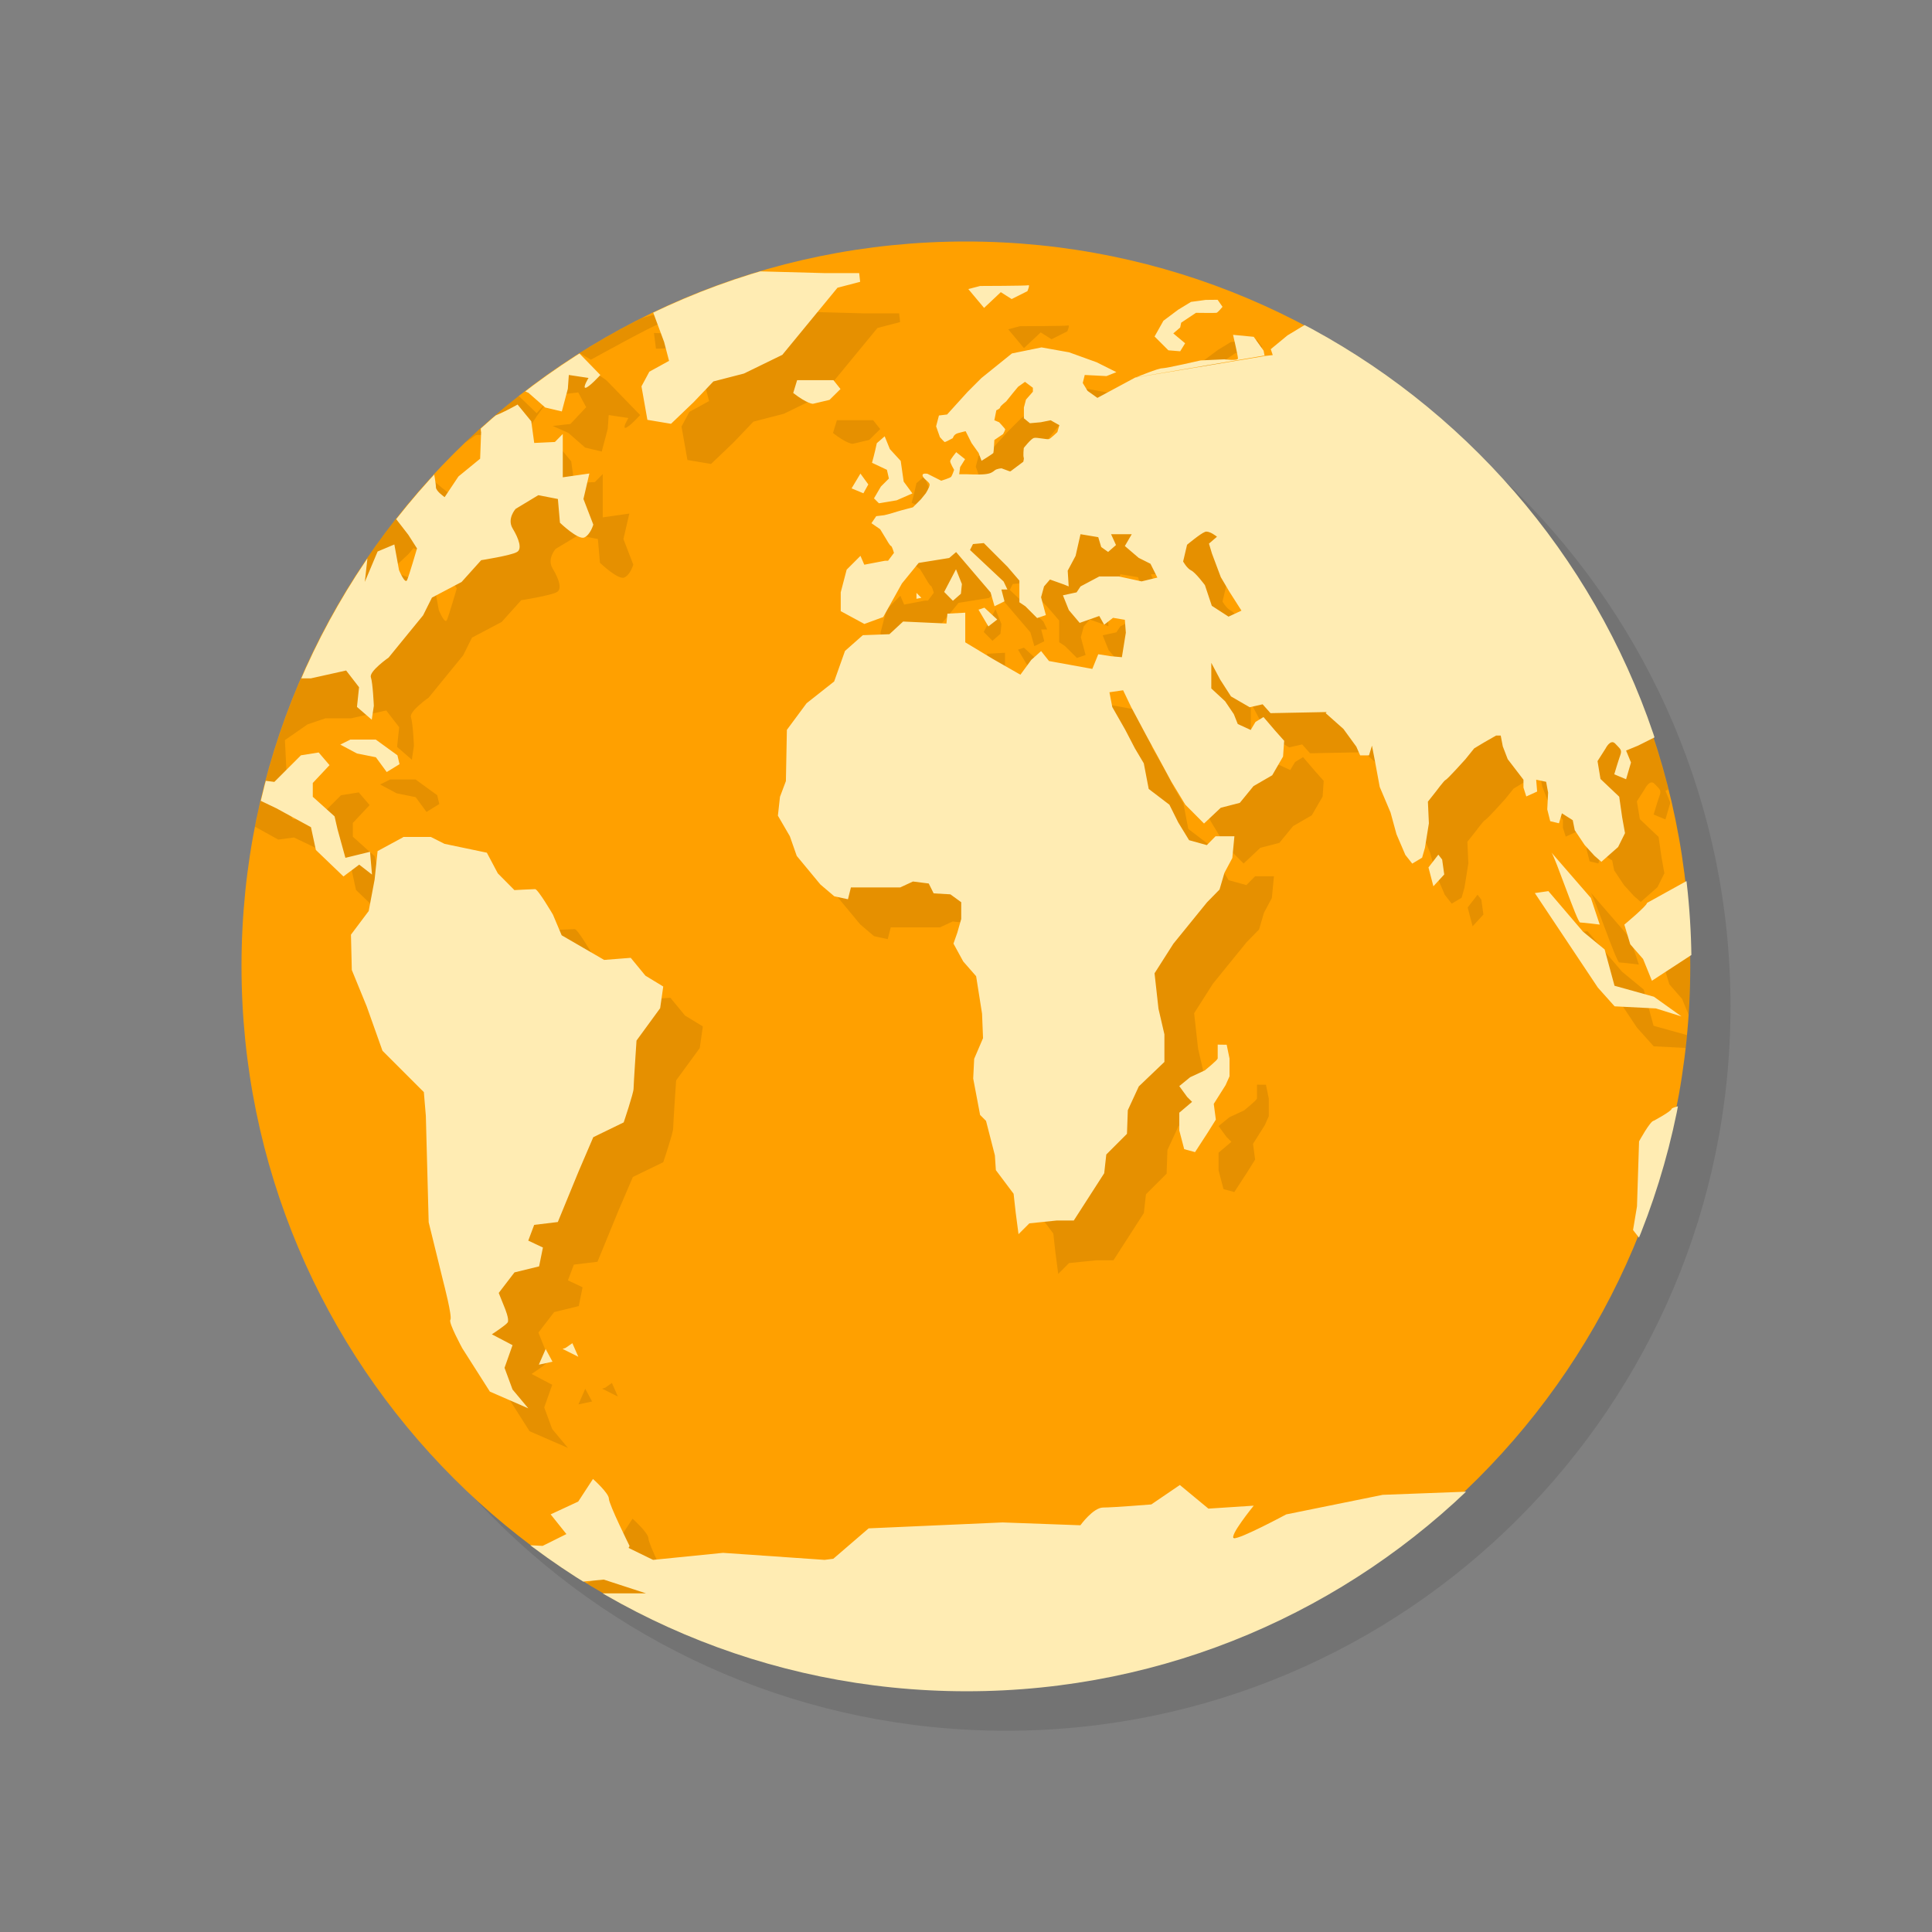 <?xml version="1.0" encoding="UTF-8" standalone="no"?>
<!-- Created with Inkscape (http://www.inkscape.org/) -->

<svg
   xmlns:dc="http://purl.org/dc/elements/1.1/"
   xmlns:cc="http://creativecommons.org/ns#"
   xmlns:rdf="http://www.w3.org/1999/02/22-rdf-syntax-ns#"
   xmlns:svg="http://www.w3.org/2000/svg"
   xmlns="http://www.w3.org/2000/svg"
   xmlns:sodipodi="http://sodipodi.sourceforge.net/DTD/sodipodi-0.dtd"
   xmlns:inkscape="http://www.inkscape.org/namespaces/inkscape"
   width="48"
   height="48"
   id="svg2"
   version="1.1"
   inkscape:version="0.48.4 r9939"
   sodipodi:docname="applications-development-web.svg">
  <rect width="100%" height="100%" fill="#808080" stroke="none"/>
  <defs
     id="defs4">
    <clipPath
       id="clipPath-314453158">
      <g
         id="g3046"
         transform="translate(0,-1004.362)">
        <path
           id="path3048"
           fill="#1890d0"
           transform="matrix(15.333,0,0,11.5,415,878.862)"
           d="m -24 13 c 0 1.105 -0.672 2 -1.5 2 -0.828 0 -1.5 -0.895 -1.5 -2 0 -1.105 0.672 -2 1.5 -2 0.828 0 1.5 0.895 1.5 2 z" />
      </g>
    </clipPath>
    <clipPath
       clipPathUnits="userSpaceOnUse"
       id="clipPath3930">
      <path
         transform="matrix(0.857,0,0,1,3.429,1004.362)"
         d="M 45,24 A 21,18 0 1 1 3,24 21,18 0 1 1 45,24 z"
         sodipodi:ry="18"
         sodipodi:rx="21"
         sodipodi:cy="24"
         sodipodi:cx="24"
         id="path3932"
         style="fill:#2979ff;fill-opacity:1;stroke:none"
         sodipodi:type="arc" />
    </clipPath>
  </defs>
  <sodipodi:namedview
     id="base"
     pagecolor="#ffffff"
     bordercolor="#666666"
     borderopacity="1.0"
     inkscape:pageopacity="0.0"
     inkscape:pageshadow="2"
     inkscape:zoom="11.583333"
     inkscape:cx="-12.60606"
     inkscape:cy="21.825645"
     inkscape:document-units="px"
     inkscape:current-layer="layer1"
     showgrid="true"
     inkscape:snap-bbox="true"
     inkscape:window-width="1301"
     inkscape:window-height="744"
     inkscape:window-x="65"
     inkscape:window-y="24"
     inkscape:window-maximized="1"
     inkscape:object-nodes="false"
     inkscape:snap-nodes="true"
     showguides="true"
     inkscape:guide-bbox="true">
    <inkscape:grid
       type="xygrid"
       id="grid3005"
       empspacing="6"
       visible="true"
       enabled="true"
       snapvisiblegridlinesonly="true" />
    <sodipodi:guide
       orientation="0,1"
       position="18,42"
       id="guide2989" />
    <sodipodi:guide
       orientation="0,1"
       position="17,6"
       id="guide2991" />
    <sodipodi:guide
       orientation="1,0"
       position="3,38"
       id="guide2993" />
    <sodipodi:guide
       orientation="1,0"
       position="45,33"
       id="guide2995" />
  </sodipodi:namedview>
  <g
     inkscape:label="Layer 1"
     inkscape:groupmode="layer"
     id="layer1"
     transform="translate(0,-1004.362)">
    <path
       transform="matrix(0.857,0,0,1,4.429,1005.362)"
       d="M 45,24 C 45,33.941 35.598,42 24,42 12.402,42 3,33.941 3,24 3,14.059 12.402,6 24,6 35.598,6 45,14.059 45,24 z"
       sodipodi:ry="18"
       sodipodi:rx="21"
       sodipodi:cy="24"
       sodipodi:cx="24"
       id="path3934"
       style="fill:#000000;fill-opacity:1;stroke:none;opacity:0.1"
       sodipodi:type="arc" />
    <path
       sodipodi:type="arc"
       style="fill:#ffa000;fill-opacity:1;stroke:none"
       id="path3029"
       sodipodi:cx="24"
       sodipodi:cy="24"
       sodipodi:rx="21"
       sodipodi:ry="18"
       d="M 45,24 C 45,33.941 35.598,42 24,42 12.402,42 3,33.941 3,24 3,14.059 12.402,6 24,6 35.598,6 45,14.059 45,24 z"
       transform="matrix(0.857,0,0,1,3.429,1004.362)" />
    <g
       id="g3062"
       transform="translate(-47.998,1004.362)" />
    <path
       style="opacity:0.1;fill:#000000;fill-opacity:1;fill-rule:nonzero;stroke:none"
       inkscape:connector-curvature="0"
       d="m 18.739,1012.071 -0.657,0.196 -0.758,0.052 -0.468,0.34 -0.608,-0.024 0.049,0.391 0.88,-0.024 0.318,0.856 0.122,0.468 -0.489,0.269 -0.196,0.364 0.147,0.832 0.587,0.098 0.563,-0.538 0.489,-0.513 0.758,-0.196 0.954,-0.465 0.563,-0.685 0.807,-0.981 0.563,-0.147 -0.024,-0.217 -0.88,0 -2.715,-0.074 m -1.737,0.049 -0.636,0.027 -1.1,0.293 -0.636,0.196 -0.734,-0.293 -0.098,0.441 0.877,0.513 c 0,0 1.602,-0.884 1.69,-0.884 m 17.116,-0.119 -0.147,0.247 0.905,0.116 0.049,-0.211 m -7.753,0 c -0.043,0.016 -1.198,0.018 -1.198,0.018 l -0.293,0.077 0.391,0.468 0.416,-0.391 0.269,0.171 0.391,-0.196 c 0,0 0.07,-0.165 0.024,-0.147 m 4.402,0.364 -0.364,0.049 -0.321,0.196 -0.364,0.272 -0.22,0.391 0.343,0.343 0.293,0.024 0.122,-0.199 -0.293,-0.245 0.171,-0.147 0.024,-0.119 0.367,-0.245 c 0,0 0.477,0.01 0.51,0 0.037,-0.01 0.149,-0.149 0.149,-0.149 l -0.122,-0.174 m -20.543,0.147 -0.074,0.247 0.367,0.122 0.416,-0.196 m 24.163,-0.098 -1.666,0.074 -0.441,0.293 -0.486,0.293 -0.416,0.343 0.049,0.147 -0.22,0.024 0,0 -3.198,0.532 -2.8,2.106 -0.293,0.22 -0.024,0 -0.199,-0.073 c 0,0 -0.119,0.01 -0.171,0.052 -0.049,0.04 -0.095,0.08 -0.245,0.095 -0.149,0.016 -0.441,0 -0.465,0 l -0.171,0 0.024,-0.178 0.122,-0.196 -0.22,-0.174 c 0,0 -0.147,0.18 -0.149,0.22 -0.006,0.043 0.098,0.22 0.098,0.22 0,0 -0.049,0.141 -0.074,0.171 -0.024,0.03 -0.247,0.098 -0.247,0.098 l -0.34,-0.171 c 0,0 -0.141,-0.03 -0.122,0.049 0.018,0.08 0.175,0.153 0.175,0.22 0,0.064 -0.098,0.217 -0.098,0.217 l -0.119,0.147 -0.199,0.199 -0.269,0.071 c 0,0 -0.193,0.055 -0.247,0.073 -0.049,0.018 -0.196,0.052 -0.196,0.052 l -0.199,0.024 -0.119,0.174 0.217,0.149 0.147,0.242 c 0,0 0.098,0.174 0.122,0.174 0.024,0 0.074,0.171 0.074,0.171 l -0.147,0.196 -0.077,0 -0.513,0.098 -0.095,-0.22 -0.343,0.343 -0.147,0.563 0,0.468 0.587,0.318 0.468,-0.171 0.465,-0.834 0.416,-0.51 0.758,-0.122 0.171,-0.147 0.856,1.002 0.098,0.343 0.247,-0.122 -0.077,-0.293 0.149,0 -0.095,-0.199 -0.834,-0.783 0.074,-0.147 0.269,-0.024 0.587,0.587 0.297,0.345 0,0.538 0.147,0.098 0.293,0.293 0.217,-0.073 -0.119,-0.443 0.074,-0.269 0.147,-0.171 0.343,0.122 0.122,0.049 -0.024,-0.391 0.196,-0.367 0.122,-0.538 0.441,0.074 0.074,0.245 0.171,0.122 0.196,-0.171 -0.122,-0.269 0.513,0 -0.171,0.293 0.343,0.293 0.293,0.147 0.171,0.343 -0.391,0.095 -0.563,-0.122 -0.489,0 -0.465,0.247 -0.098,0.147 -0.34,0.074 0.147,0.367 0.269,0.318 0.486,-0.171 0.122,0.217 0.22,-0.171 0.293,0.049 0.024,0.321 -0.098,0.608 -0.269,-0.024 -0.318,-0.049 -0.147,0.364 -1.076,-0.196 -0.196,-0.247 -0.245,0.22 -0.269,0.367 -0.685,-0.391 -0.685,-0.412 0,-0.736 -0.443,0.024 -0.024,0.245 -1.076,-0.049 -0.34,0.315 -0.661,0.024 -0.443,0.391 -0.269,0.758 -0.685,0.541 -0.489,0.66 -0.024,1.272 -0.147,0.391 -0.052,0.468 0.297,0.51 0.171,0.489 0.587,0.709 0.345,0.293 0.34,0.074 0.074,-0.293 1.223,0 0.318,-0.147 0.391,0.049 0.122,0.245 0.416,0.024 0.269,0.196 0,0.416 -0.098,0.343 -0.095,0.269 0.242,0.443 0.321,0.367 0.147,0.93 0.024,0.608 -0.22,0.513 -0.024,0.489 0.171,0.905 0.147,0.147 0.22,0.856 0.024,0.367 0.441,0.587 0.052,0.465 0.07,0.538 0.269,-0.269 0.685,-0.07 0.419,0 0.755,-1.174 0.052,-0.465 0.513,-0.513 0.021,-0.587 0.272,-0.59 0.636,-0.608 0,-0.685 -0.147,-0.636 -0.098,-0.88 0.468,-0.734 0.834,-1.028 0.311,-0.318 0.122,-0.415 0.196,-0.367 0.052,-0.541 -0.468,0 -0.217,0.22 -0.441,-0.122 -0.269,-0.441 -0.22,-0.441 -0.513,-0.391 -0.122,-0.636 -0.22,-0.37 -0.242,-0.465 -0.321,-0.563 -0.07,-0.367 0.34,-0.049 0.199,0.416 0.391,0.734 0.293,0.538 0.318,0.587 0.343,0.566 0.465,0.468 0.416,-0.391 0.473,-0.122 0.34,-0.416 0.465,-0.269 0.269,-0.465 0.027,-0.391 -0.22,-0.247 -0.293,-0.343 -0.199,0.122 -0.119,0.199 -0.321,-0.147 -0.098,-0.245 -0.217,-0.321 -0.343,-0.318 0,-0.636 0.22,0.416 0.269,0.419 0.465,0.269 0.321,-0.073 0.196,0.22 1.394,-0.027 -0.024,0.027 0.441,0.391 0.321,0.441 0.095,0.217 0.22,0 0.074,-0.242 0.07,0.364 0.122,0.661 0.269,0.636 0.147,0.538 0.22,0.513 0.171,0.217 0.245,-0.147 0.07,-0.245 0.098,-0.608 -0.024,-0.538 0.196,-0.247 c 0,0 0.208,-0.281 0.245,-0.293 0.04,-0.01 0.489,-0.51 0.489,-0.51 l 0.22,-0.272 0.245,-0.147 0.3,-0.171 0.113,0 0.052,0.269 0.122,0.318 0.391,0.51 0,0.196 0.07,0.22 0.269,-0.122 -0.024,-0.293 0.247,0.052 0.049,0.269 -0.021,0.416 0.074,0.293 0.217,0.052 0.074,-0.247 0.269,0.171 0.049,0.247 0.245,0.367 0.245,0.269 0.171,0.149 0.416,-0.367 0.171,-0.345 -0.07,-0.391 -0.074,-0.513 -0.465,-0.441 -0.074,-0.443 0.199,-0.311 c 0,0 0.122,-0.25 0.242,-0.122 0.119,0.132 0.178,0.147 0.122,0.293 -0.052,0.144 -0.147,0.468 -0.147,0.468 l 0.293,0.122 0.122,-0.416 -0.122,-0.297 0.297,-0.122 0.538,-0.269 0.34,-0.415 0.269,-0.633 -0.024,-0.468 -0.269,-0.608 -0.538,-0.639 -0.343,-0.315 -0.171,-0.489 0.318,-0.077 c 0,0 0.183,-0.311 0.343,-0.147 0.159,0.171 0.391,0.415 0.391,0.415 0,0 0.278,0.441 0.318,0.489 0.04,0.049 0.327,0.315 0.367,0.367 0.04,0.049 0.22,0.245 0.22,0.245 l 0.293,-0.412 0.07,-0.077 0,-0.147 -0.416,-0.247 -0.364,-0.34 0.269,-0.59 0.441,-0.217 0.07,-0.199 0,-1.15 -0.217,-0.441 -0.245,-0.343 c 0,0 -0.254,-0.037 -0.318,-0.024 -0.067,0.013 -0.611,-0.391 -0.611,-0.391 l 0.052,-0.391 0.199,-0.343 0.93,-0.119 0.217,0.024 0,-0.245 -1.345,-1.761 -1.293,-0.147 -1.006,-0.247 c 0,0 -0.303,0.233 -0.465,0.247 -0.159,0.013 -0.709,0.098 -0.709,0.098 l -0.563,-0.345 -1.174,-0.098 -0.052,-0.024 -1.006,-0.049 -0.605,-0.343 m -9.183,3.831 2.8,-2.115 -0.954,0.513 -0.245,-0.174 -0.119,-0.196 0.049,-0.199 0.541,0.027 0.245,-0.098 -0.489,-0.245 -0.685,-0.247 -0.685,-0.122 -0.734,0.149 -0.758,0.611 -0.343,0.343 -0.51,0.563 -0.202,0.024 -0.07,0.269 0.095,0.269 c 0,0 0.107,0.122 0.122,0.122 0.016,0 0.199,-0.098 0.199,-0.098 0,0 0.018,-0.091 0.122,-0.122 0.101,-0.03 0.196,-0.049 0.196,-0.049 l 0.147,0.293 0.175,0.245 0.074,0.196 c 0,0 0.284,-0.174 0.293,-0.196 0.009,-0.024 0.024,-0.321 0.024,-0.321 l 0.217,-0.147 c 0,0 0.058,-0.104 0.052,-0.122 -0.006,-0.016 -0.149,-0.171 -0.149,-0.171 l -0.119,-0.049 0.049,-0.247 c 0,0 0.095,-0.04 0.095,-0.074 0,-0.031 0.149,-0.147 0.149,-0.147 l 0.175,-0.217 0.122,-0.147 0.171,-0.122 0.196,0.147 0,0.098 -0.171,0.196 -0.052,0.196 0,0.269 0.149,0.122 0.269,-0.024 0.245,-0.049 0.217,0.122 -0.049,0.171 c 0,0 -0.153,0.147 -0.202,0.171 -0.043,0.024 -0.318,-0.049 -0.385,-0.024 -0.074,0.024 -0.247,0.247 -0.247,0.247 0,0 -0.021,0.196 0,0.245 0.006,0.018 -0.003,0.055 -0.013,0.101 m 2.791,-2.097 3.201,-0.544 -0.024,-0.122 -0.245,-0.343 -0.513,-0.049 c 0,0 0.122,0.52 0.122,0.587 0,0.064 -0.34,0.021 -0.34,0.021 l -0.587,0.027 c 0,0 -0.85,0.196 -0.957,0.196 -0.101,0 -0.596,0.205 -0.633,0.22 l -0.021,0 m -19.604,-1.427 -0.391,0.443 0.342,0.171 0.443,-0.199 0.024,0.489 0.367,0.247 0.391,-0.37 0.538,0.098 0.22,-0.51 -0.88,-0.077 m 1.394,-0.217 0.343,0.856 -0.416,0.049 -0.318,0.391 -0.712,-0.217 -0.633,0.245 -0.611,-0.147 -0.709,-0.443 -0.978,0.024 -0.859,0.367 -0.563,-0.269 -0.34,-0.024 0,10.639 0.661,0.367 0.391,-0.052 0.563,0.269 0.856,0.468 0.122,0.566 0.685,0.657 0.391,-0.293 0.318,0.247 -0.049,-0.566 -0.611,0.149 -0.196,-0.709 -0.074,-0.321 -0.541,-0.486 0,-0.343 0.416,-0.443 -0.269,-0.315 -0.441,0.07 -0.661,0.66 -0.538,-0.07 c 0,0 -0.245,-0.416 -0.293,-0.513 -0.049,-0.098 0.147,-0.441 0.147,-0.441 l -0.049,-1.006 0.563,-0.391 0.441,-0.149 0.636,0 0.877,-0.196 0.321,0.416 -0.052,0.489 0.367,0.318 0.052,-0.345 c 0,0 -0.024,-0.563 -0.074,-0.709 -0.049,-0.147 0.441,-0.489 0.441,-0.489 l 0.391,-0.48 0.465,-0.569 0.22,-0.441 0.736,-0.388 0.486,-0.541 c 0,0 0.734,-0.116 0.88,-0.199 0.149,-0.071 0.052,-0.34 -0.098,-0.587 -0.149,-0.245 0.074,-0.489 0.074,-0.489 l 0.563,-0.34 0.486,0.095 0.052,0.59 c 0,0 0.459,0.441 0.608,0.364 0.149,-0.07 0.22,-0.318 0.22,-0.318 l -0.245,-0.636 0.147,-0.633 -0.661,0.095 0,-1.076 -0.196,0.199 -0.513,0.024 -0.074,-0.538 -0.34,-0.415 c 0,0 -0.337,0.196 -0.661,0.318 -0.324,0.122 -0.245,0.367 -0.245,0.367 l -0.024,0.661 -0.538,0.441 -0.343,0.513 c 0,0 -0.217,-0.147 -0.217,-0.245 0,-0.098 -0.052,-0.367 -0.052,-0.367 l -0.563,-0.441 c 0,0 -0.441,-0.318 -0.465,-0.416 -0.024,-0.098 0.269,-0.538 0.269,-0.538 0,0 0.633,-0.391 0.783,-0.513 0.149,-0.122 0.951,0.269 1.049,0.199 0.101,-0.073 0.489,-0.685 0.489,-0.685 l 0.343,-0.468 -0.343,0.391 -0.587,-0.563 0.098,-0.563 -0.807,-0.122 m 1.963,0.027 -0.199,0.489 0.122,0.269 0.443,-0.052 0.196,0.367 -0.391,0.416 -0.441,0.049 0.391,0.174 0.416,0.364 0.412,0.098 0.149,-0.563 0.024,-0.343 0.489,0.073 c 0,0 -0.149,0.245 -0.077,0.245 0.08,0 0.37,-0.318 0.37,-0.318 l -0.834,-0.859 c 0,0 -0.343,-0.269 -0.441,-0.196 -0.104,0.07 -0.37,0.049 -0.37,0.049 l -0.269,-0.269 m 6.802,1.4 -0.098,0.321 c 0.351,0.272 0.489,0.269 0.489,0.269 l 0.412,-0.098 0.272,-0.269 -0.175,-0.22 -0.902,0 m 2.173,1.394 -0.196,0.171 c -0.049,0.239 -0.119,0.486 -0.119,0.486 l 0.37,0.174 0.049,0.217 -0.199,0.199 -0.171,0.293 0.122,0.122 0.441,-0.074 0.391,-0.171 -0.217,-0.293 -0.074,-0.513 -0.269,-0.293 m -0.731,0.608 -0.22,0.367 0.293,0.122 0.122,-0.22 m -12.28,0.59 0.513,0.217 0.343,0.443 0.217,0.34 c 0,0 -0.193,0.66 -0.245,0.783 -0.052,0.122 -0.202,-0.245 -0.202,-0.245 l -0.116,-0.636 -0.416,0.175 -0.318,0.755 0.07,-0.633 0.098,-0.443 -0.513,-0.196 0.443,-0.415 0.122,-0.147 m 20.648,0.59 c 0.104,-0.034 0.293,0.122 0.293,0.122 l -0.199,0.171 0.074,0.245 0.22,0.587 0.217,0.367 0.297,0.465 -0.321,0.149 -0.416,-0.269 -0.171,-0.513 c 0,0 -0.236,-0.318 -0.345,-0.367 -0.104,-0.052 -0.196,-0.22 -0.196,-0.22 l 0.098,-0.416 c 0,0 0.337,-0.281 0.443,-0.318 m -6.181,0.927 -0.293,0.563 0.217,0.22 0.199,-0.175 0.024,-0.242 m -1.128,0.22 0,0.147 0.122,-0.024 m 1.565,0.245 -0.147,0.049 0.245,0.415 0.22,-0.171 m -16.068,2.984 -0.245,0.122 0.412,0.22 0.471,0.095 0.269,0.367 0.318,-0.196 -0.052,-0.22 -0.538,-0.391 -0.636,0 m 1.318,2.425 -0.636,0.345 -0.074,0.706 -0.147,0.783 -0.441,0.587 0.021,0.877 0.37,0.905 0.391,1.1 1.028,1.028 0.049,0.587 0.07,2.644 0.367,1.492 c 0,0 0.226,0.862 0.171,0.932 -0.052,0.067 0.297,0.706 0.297,0.706 l 0.685,1.076 0.954,0.415 -0.391,-0.468 -0.199,-0.538 0.199,-0.563 -0.513,-0.269 c 0,0 0.343,-0.223 0.391,-0.293 0.052,-0.07 -0.074,-0.367 -0.074,-0.367 l -0.147,-0.367 0.391,-0.51 0.611,-0.149 0.095,-0.468 -0.364,-0.171 0.147,-0.391 0.587,-0.071 0.513,-1.251 0.367,-0.856 0.755,-0.367 c 0,0 0.245,-0.728 0.245,-0.834 0,-0.101 0.074,-1.198 0.074,-1.198 l 0.587,-0.804 0.077,-0.538 -0.443,-0.269 -0.364,-0.443 -0.661,0.052 -1.055,-0.611 -0.217,-0.513 c 0,0 -0.37,-0.633 -0.443,-0.633 -0.07,0 -0.513,0.024 -0.513,0.024 l -0.412,-0.416 -0.272,-0.513 -1.052,-0.22 -0.34,-0.171 -0.685,0 m 28.514,0.388 c 0.088,0.101 0.639,1.737 0.712,1.737 0.067,0 0.486,0.052 0.486,0.052 l -0.22,-0.66 m -3.788,-1.076 -0.245,0.318 0.122,0.468 0.269,-0.293 -0.052,-0.37 m 6.237,0.441 -1.15,0.636 c 0,0.071 -0.563,0.538 -0.563,0.538 l 0.147,0.489 0.318,0.364 0.22,0.541 1.467,-0.957 -0.443,-1.615 m -3.589,0.345 -0.343,0.049 1.565,2.348 0.416,0.465 1.024,0.052 0.636,0.199 -0.685,-0.489 -0.978,-0.272 -0.245,-0.901 -0.538,-0.443 -0.856,-1.002 m -8.214,3.809 0,0.345 c -0.016,0.049 -0.318,0.293 -0.318,0.293 l -0.367,0.171 -0.269,0.22 0.196,0.269 0.122,0.122 -0.318,0.269 0,0.441 0.122,0.465 0.269,0.073 0.318,-0.489 0.199,-0.318 -0.052,-0.391 0.293,-0.465 0.098,-0.22 0,-0.441 -0.07,-0.343 m 12.347,0.563 c -0.003,0 -0.024,0.024 -0.024,0.024 l -0.391,0.807 c 0,0 -0.862,0.128 -0.884,0.199 -0.016,0.067 -0.441,0.293 -0.441,0.293 -0.088,0 -0.367,0.513 -0.367,0.513 l -0.052,1.615 -0.098,0.587 0.247,0.318 1.195,-0.416 0.391,-0.441 0.416,0 0,-3.498 m -28.586,6.845 -0.171,0.119 -0.074,0.024 0.391,0.196 -0.149,-0.34 m -0.661,0.144 -0.171,0.391 0.34,-0.073 -0.171,-0.318 m 1.177,3.228 -0.367,0.563 -0.685,0.318 0.391,0.489 -0.59,0.293 -1.932,-0.098 -0.587,-0.587 -0.513,-0.098 0.513,1.076 -0.905,-0.171 -3.106,0.098 -0.661,0.856 -0.954,-0.098 -0.095,0.199 0,3.201 35.437,0 2.128,-1.391 0,-1.492 -0.098,-0.932 -0.755,-0.171 -0.954,0.122 -0.688,0.608 -1.153,0.468 0.489,-0.59 1.052,-0.608 1.687,-0.391 0.196,-0.685 -0.783,0 c 0,0 -1.049,-0.523 -1.049,-0.66 0,-0.138 -1.174,-0.098 -1.174,-0.098 l -1.345,0.147 -1.296,-0.07 -2.593,0.098 -2.397,0.486 c 0,0 -1.156,0.621 -1.296,0.59 -0.141,-0.034 0.489,-0.807 0.489,-0.807 l -1.125,0.074 -0.709,-0.587 -0.709,0.483 c 0,0 -0.951,0.077 -1.195,0.077 -0.247,0 -0.566,0.441 -0.566,0.441 l -1.932,-0.07 -3.326,0.147 -0.877,0.755 -0.217,0.027 -2.522,-0.174 -1.737,0.174 -0.608,-0.297 0.024,-0.049 c 0,0 -0.513,-1.033 -0.513,-1.174 0,-0.138 -0.391,-0.486 -0.391,-0.486 m 0.263,2.495 1.052,0.343 -1.293,0 -0.513,-0.269 m 0.758,-0.074"
       id="path3915"
       clip-path="url(#clipPath3930)" />
    <g
       id="g3076"
       transform="matrix(0.783,0,0,0.783,5.217,1009.58)"
       style="fill:#ffecb3">
      <g
         clip-path="url(#clipPath-314453158)"
         id="g3078"
         style="fill:#ffecb3">
        <!-- color: #20a0db -->
        <g
           id="g3080"
           style="fill:#ffecb3">
          <path
             style="fill:#ffecb3;fill-opacity:1;fill-rule:nonzero;stroke:none"
             inkscape:connector-curvature="0"
             d="m 16,1.906 -0.84,0.25 -0.969,0.066 -0.598,0.434 -0.777,-0.031 0.063,0.5 1.125,-0.031 0.406,1.094 0.156,0.598 -0.625,0.344 -0.25,0.465 0.188,1.063 0.75,0.125 0.719,-0.688 0.625,-0.656 0.969,-0.25 1.219,-0.594 0.719,-0.875 1.031,-1.254 0.719,-0.188 -0.031,-0.277 -1.125,0 -3.469,-0.094 M 13.786,1.97 12.973,2.005 11.567,2.38 10.754,2.63 9.816,2.255 9.691,2.818 10.812,3.474 c 0,0 2.047,-1.129 2.16,-1.129 m 21.871,-0.152 -0.188,0.316 1.156,0.148 0.063,-0.27 m -9.906,0 C 25.913,2.407 24.437,2.41 24.437,2.41 l -0.375,0.098 0.5,0.598 0.531,-0.5 0.344,0.219 0.5,-0.25 c 0,0 0.09,-0.211 0.031,-0.188 m 5.625,0.465 -0.465,0.063 -0.41,0.25 -0.465,0.348 -0.281,0.5 0.438,0.438 0.375,0.031 0.156,-0.254 -0.375,-0.313 0.219,-0.188 0.031,-0.152 0.469,-0.313 c 0,0 0.609,0.008 0.652,0 0.047,-0.012 0.191,-0.191 0.191,-0.191 L 31.972,2.848 M 5.722,3.036 5.628,3.352 6.097,3.508 6.628,3.258 m 30.875,-0.125 -2.129,0.094 -0.563,0.375 -0.621,0.375 -0.531,0.438 0.063,0.188 -0.281,0.031 0,0.004 -4.086,0.68 -3.578,2.691 -0.375,0.281 -0.031,0 -0.254,-0.094 c 0,0 -0.152,0.008 -0.219,0.066 -0.063,0.051 -0.121,0.102 -0.313,0.121 -0.191,0.02 -0.563,0 -0.594,0 l -0.219,0 0.031,-0.227 0.156,-0.25 -0.281,-0.223 c 0,0 -0.188,0.23 -0.191,0.281 -0.008,0.055 0.125,0.281 0.125,0.281 0,0 -0.063,0.18 -0.094,0.219 -0.031,0.039 -0.316,0.125 -0.316,0.125 L 22.768,8.37 c 0,0 -0.18,-0.039 -0.156,0.063 0.023,0.102 0.223,0.195 0.223,0.281 0,0.082 -0.125,0.277 -0.125,0.277 l -0.152,0.188 -0.254,0.254 -0.344,0.09 c 0,0 -0.246,0.07 -0.316,0.094 -0.063,0.023 -0.25,0.066 -0.25,0.066 l -0.254,0.031 -0.152,0.223 0.277,0.191 0.188,0.309 c 0,0 0.125,0.223 0.156,0.223 0.031,0 0.094,0.219 0.094,0.219 l -0.188,0.25 -0.098,0 -0.656,0.125 -0.121,-0.281 -0.438,0.438 -0.188,0.719 0,0.598 0.75,0.406 0.598,-0.219 0.594,-1.066 0.531,-0.652 0.969,-0.156 0.219,-0.188 1.094,1.281 0.125,0.438 0.316,-0.156 -0.098,-0.375 0.191,0 -0.121,-0.254 -1.066,-1 0.094,-0.188 0.344,-0.031 0.75,0.75 0.379,0.441 0,0.688 0.188,0.125 0.375,0.375 0.277,-0.094 -0.152,-0.566 0.094,-0.344 0.188,-0.219 0.438,0.156 0.156,0.063 -0.031,-0.5 0.25,-0.469 0.156,-0.688 0.563,0.094 0.094,0.313 0.219,0.156 0.25,-0.219 -0.156,-0.344 0.656,0 -0.219,0.375 0.438,0.375 0.375,0.188 0.219,0.438 -0.5,0.121 -0.719,-0.156 -0.625,0 -0.594,0.316 -0.125,0.188 -0.434,0.094 0.188,0.469 0.344,0.406 0.621,-0.219 0.156,0.277 0.281,-0.219 0.375,0.063 0.031,0.41 -0.125,0.777 -0.344,-0.031 -0.406,-0.063 -0.188,0.465 -1.375,-0.25 -0.25,-0.316 -0.313,0.281 -0.344,0.469 -0.875,-0.5 -0.875,-0.527 0,-0.941 -0.566,0.031 -0.031,0.313 -1.375,-0.063 -0.434,0.402 -0.844,0.031 -0.566,0.5 -0.344,0.969 -0.875,0.691 -0.625,0.844 -0.031,1.625 -0.188,0.5 -0.066,0.598 0.379,0.652 0.219,0.625 0.75,0.906 0.441,0.375 0.434,0.094 0.094,-0.375 1.563,0 0.406,-0.188 0.5,0.063 0.156,0.313 0.531,0.031 0.344,0.25 0,0.531 -0.125,0.438 -0.121,0.344 0.309,0.566 0.41,0.469 0.188,1.188 0.031,0.777 -0.281,0.656 -0.031,0.625 0.219,1.156 0.188,0.188 0.281,1.094 0.031,0.469 0.563,0.75 0.066,0.594 0.09,0.688 0.344,-0.344 0.875,-0.09 0.535,0 0.965,-1.5 0.066,-0.594 0.656,-0.656 0.027,-0.75 0.348,-0.754 0.813,-0.777 0,-0.875 -0.188,-0.813 -0.125,-1.125 0.598,-0.938 1.066,-1.313 0.398,-0.406 0.156,-0.531 0.25,-0.469 0.066,-0.691 -0.598,0 -0.277,0.281 -0.563,-0.156 -0.344,-0.563 -0.281,-0.563 -0.656,-0.5 -0.156,-0.813 -0.281,-0.473 -0.309,-0.594 -0.41,-0.719 -0.09,-0.469 0.434,-0.063 0.254,0.531 0.5,0.938 0.375,0.688 0.406,0.75 0.438,0.723 0.594,0.598 0.531,-0.5 0.605,-0.156 0.434,-0.531 0.594,-0.344 0.344,-0.594 0.035,-0.5 -0.281,-0.316 -0.375,-0.438 -0.254,0.156 -0.152,0.254 -0.41,-0.188 -0.125,-0.313 -0.277,-0.41 -0.438,-0.406 0,-0.813 0.281,0.531 0.344,0.535 0.594,0.344 0.41,-0.094 0.25,0.281 1.781,-0.035 -0.031,0.035 0.563,0.5 0.41,0.563 0.121,0.277 0.281,0 0.094,-0.309 0.09,0.465 0.156,0.844 0.344,0.813 0.188,0.688 0.281,0.656 0.219,0.277 0.313,-0.188 0.09,-0.313 0.125,-0.777 -0.031,-0.688 0.25,-0.316 c 0,0 0.266,-0.359 0.313,-0.375 0.051,-0.012 0.625,-0.652 0.625,-0.652 l 0.281,-0.348 0.313,-0.188 0.383,-0.219 0.145,0 0.066,0.344 0.156,0.406 0.5,0.652 0,0.25 0.09,0.281 0.344,-0.156 -0.031,-0.375 0.316,0.066 0.063,0.344 -0.027,0.531 0.094,0.375 0.277,0.066 0.094,-0.316 0.344,0.219 0.063,0.316 0.313,0.469 0.313,0.344 0.219,0.191 0.531,-0.469 0.219,-0.441 -0.09,-0.5 -0.094,-0.656 -0.594,-0.563 -0.094,-0.566 0.254,-0.398 c 0,0 0.156,-0.32 0.309,-0.156 0.152,0.168 0.227,0.188 0.156,0.375 -0.066,0.184 -0.188,0.598 -0.188,0.598 l 0.375,0.156 0.156,-0.531 -0.156,-0.379 0.379,-0.156 0.688,-0.344 0.434,-0.531 0.344,-0.809 -0.031,-0.598 -0.344,-0.777 -0.688,-0.816 -0.438,-0.402 -0.219,-0.625 0.406,-0.098 c 0,0 0.234,-0.398 0.438,-0.188 0.203,0.219 0.5,0.531 0.5,0.531 0,0 0.355,0.563 0.406,0.625 0.051,0.063 0.418,0.402 0.469,0.469 0.051,0.063 0.281,0.313 0.281,0.313 l 0.375,-0.527 0.09,-0.098 0,-0.188 -0.531,-0.316 -0.465,-0.434 0.344,-0.754 0.563,-0.277 0.09,-0.254 0,-1.469 -0.277,-0.563 -0.313,-0.438 c 0,0 -0.324,-0.047 -0.406,-0.031 -0.086,0.016 -0.781,-0.5 -0.781,-0.5 l 0.066,-0.5 0.254,-0.438 1.188,-0.152 0.277,0.031 0,-0.313 L 46.313,4.274 44.661,4.086 43.376,3.77 c 0,0 -0.387,0.297 -0.594,0.316 -0.203,0.016 -0.906,0.125 -0.906,0.125 L 41.157,3.77 39.657,3.645 39.591,3.614 38.306,3.551 37.533,3.113 M 25.799,8.008 29.377,5.305 28.158,5.961 27.845,5.738 27.693,5.488 27.756,5.234 28.447,5.269 28.76,5.144 28.135,4.831 27.26,4.515 26.385,4.359 25.447,4.55 24.478,5.331 24.04,5.769 23.388,6.488 23.13,6.519 23.04,6.863 23.161,7.207 c 0,0 0.137,0.156 0.156,0.156 0.02,0 0.254,-0.125 0.254,-0.125 0,0 0.023,-0.117 0.156,-0.156 0.129,-0.039 0.25,-0.063 0.25,-0.063 l 0.188,0.375 0.223,0.313 0.094,0.25 c 0,0 0.363,-0.223 0.375,-0.25 0.012,-0.031 0.031,-0.41 0.031,-0.41 l 0.277,-0.188 c 0,0 0.074,-0.133 0.066,-0.156 C 25.223,6.933 25.04,6.734 25.04,6.734 L 24.888,6.671 24.951,6.355 c 0,0 0.121,-0.051 0.121,-0.094 0,-0.039 0.191,-0.188 0.191,-0.188 l 0.223,-0.277 0.156,-0.188 0.219,-0.156 0.25,0.188 0,0.125 -0.219,0.25 -0.066,0.25 0,0.344 0.191,0.156 0.344,-0.031 0.313,-0.063 0.277,0.156 -0.063,0.219 c 0,0 -0.195,0.188 -0.258,0.219 -0.055,0.031 -0.406,-0.063 -0.492,-0.031 -0.094,0.031 -0.316,0.316 -0.316,0.316 0,0 -0.027,0.25 0,0.313 0.008,0.023 -0.004,0.07 -0.016,0.129 M 29.372,5.312 33.462,4.617 33.431,4.461 33.118,4.023 32.462,3.96 c 0,0 0.156,0.664 0.156,0.75 0,0.082 -0.434,0.027 -0.434,0.027 l -0.75,0.035 c 0,0 -1.086,0.25 -1.223,0.25 -0.129,0 -0.762,0.262 -0.809,0.281 L 29.375,5.307 M 4.325,3.483 3.825,4.049 4.262,4.268 4.828,4.014 4.859,4.639 5.328,4.955 5.828,4.482 6.516,4.607 6.797,3.955 5.672,3.857 M 7.453,3.58 7.891,4.674 7.36,4.737 6.954,5.237 6.044,4.96 5.235,5.273 4.454,5.085 3.548,4.519 2.298,4.55 1.2,5.019 0.481,4.675 0.047,4.644 l 0,13.594 0.844,0.469 0.5,-0.066 0.719,0.344 1.094,0.598 0.156,0.723 0.875,0.84 0.5,-0.375 0.406,0.316 -0.063,-0.723 -0.781,0.191 -0.25,-0.906 -0.094,-0.41 -0.691,-0.621 0,-0.438 0.531,-0.566 -0.344,-0.402 -0.563,0.09 -0.844,0.844 -0.688,-0.09 c 0,0 -0.313,-0.531 -0.375,-0.656 -0.063,-0.125 0.188,-0.563 0.188,-0.563 l -0.063,-1.285 0.719,-0.5 0.563,-0.191 0.813,0 1.121,-0.25 0.41,0.531 -0.066,0.625 0.469,0.406 0.066,-0.441 c 0,0 -0.031,-0.719 -0.094,-0.906 -0.063,-0.188 0.563,-0.625 0.563,-0.625 l 0.5,-0.613 0.594,-0.727 0.281,-0.563 0.941,-0.496 0.621,-0.691 c 0,0 0.938,-0.148 1.125,-0.254 0.191,-0.09 0.066,-0.434 -0.125,-0.75 C 9.414,9.794 9.699,9.482 9.699,9.482 l 0.719,-0.434 0.621,0.121 0.066,0.754 c 0,0 0.586,0.563 0.777,0.465 0.191,-0.09 0.281,-0.406 0.281,-0.406 L 11.85,9.169 12.038,8.36 11.194,8.481 11.194,7.106 10.944,7.36 10.288,7.391 10.194,6.703 9.76,6.172 c 0,0 -0.43,0.25 -0.844,0.406 C 8.502,6.734 8.603,7.047 8.603,7.047 L 8.572,7.891 7.884,8.454 7.446,9.11 c 0,0 -0.277,-0.188 -0.277,-0.313 0,-0.125 -0.066,-0.469 -0.066,-0.469 L 6.384,7.765 c 0,0 -0.563,-0.406 -0.594,-0.531 -0.031,-0.125 0.344,-0.688 0.344,-0.688 0,0 0.809,-0.5 1,-0.656 C 7.325,5.734 8.349,6.234 8.474,6.144 8.603,6.05 9.099,5.269 9.099,5.269 L 9.537,4.671 9.099,5.171 8.349,4.452 8.474,3.733 7.443,3.577 m 2.508,0.035 -0.254,0.625 0.156,0.344 0.566,-0.066 0.25,0.469 -0.5,0.531 -0.563,0.063 0.5,0.223 0.531,0.465 0.527,0.125 0.191,-0.719 0.031,-0.438 0.625,0.094 c 0,0 -0.191,0.313 -0.098,0.313 0.102,0 0.473,-0.406 0.473,-0.406 L 11.32,4.137 c 0,0 -0.438,-0.344 -0.563,-0.25 -0.133,0.09 -0.473,0.063 -0.473,0.063 L 9.94,3.606 m 8.691,1.789 -0.125,0.41 c 0.449,0.348 0.625,0.344 0.625,0.344 l 0.527,-0.125 0.348,-0.344 -0.223,-0.281 -1.152,0 m 2.777,1.781 -0.25,0.219 C 21.095,7.704 21.006,8.02 21.006,8.02 l 0.473,0.223 0.063,0.277 -0.254,0.254 -0.219,0.375 0.156,0.156 0.563,-0.094 0.5,-0.219 L 22.011,8.617 21.917,7.961 21.573,7.586 m -0.934,0.777 -0.281,0.469 0.375,0.156 0.156,-0.281 m -15.691,0.754 0.656,0.277 0.438,0.566 0.277,0.434 c 0,0 -0.246,0.844 -0.313,1 C 6.19,11.894 5.998,11.425 5.998,11.425 L 5.85,10.612 5.319,10.835 4.913,11.8 5.003,10.991 5.128,10.425 4.472,10.175 5.038,9.644 5.194,9.456 m 26.383,0.754 c 0.133,-0.043 0.375,0.156 0.375,0.156 l -0.254,0.219 0.094,0.313 0.281,0.75 0.277,0.469 0.379,0.594 -0.41,0.191 -0.531,-0.344 -0.219,-0.656 c 0,0 -0.301,-0.406 -0.441,-0.469 -0.133,-0.066 -0.25,-0.281 -0.25,-0.281 l 0.125,-0.531 c 0,0 0.43,-0.359 0.566,-0.406 m -7.898,1.184 -0.375,0.719 0.277,0.281 0.254,-0.223 0.031,-0.309 m -1.441,0.281 0,0.188 0.156,-0.031 m 2,0.313 -0.188,0.063 0.313,0.531 0.281,-0.219 m -20.531,3.813 -0.313,0.156 0.527,0.281 0.602,0.121 0.344,0.469 0.406,-0.25 -0.066,-0.281 -0.688,-0.5 -0.813,0 m 1.684,3.098 -0.813,0.441 -0.094,0.902 -0.188,1 -0.563,0.75 0.027,1.121 0.473,1.156 0.5,1.406 1.313,1.313 0.063,0.75 0.09,3.379 0.469,1.906 c 0,0 0.289,1.102 0.219,1.191 -0.066,0.086 0.379,0.902 0.379,0.902 L 8.881,37.492 10.1,38.023 9.6,37.425 9.346,36.737 9.6,36.018 8.944,35.674 c 0,0 0.438,-0.285 0.5,-0.375 C 9.51,35.209 9.35,34.83 9.35,34.83 l -0.188,-0.469 0.5,-0.652 0.781,-0.191 0.121,-0.598 -0.465,-0.219 0.188,-0.5 0.75,-0.09 0.656,-1.598 0.469,-1.094 0.965,-0.469 c 0,0 0.313,-0.93 0.313,-1.066 0,-0.129 0.094,-1.531 0.094,-1.531 l 0.75,-1.027 0.098,-0.688 -0.566,-0.344 -0.465,-0.566 -0.844,0.066 -1.348,-0.781 -0.277,-0.656 c 0,0 -0.473,-0.809 -0.566,-0.809 -0.09,0 -0.656,0.031 -0.656,0.031 L 9.133,21.048 8.785,20.392 7.441,20.111 7.007,19.892 l -0.875,0 m 36.434,0.496 c 0.113,0.129 0.816,2.219 0.91,2.219 0.086,0 0.621,0.066 0.621,0.066 l -0.281,-0.844 m -4.84,-1.375 -0.313,0.406 0.156,0.598 0.344,-0.375 -0.066,-0.473 m 7.969,0.563 -1.469,0.813 c 0,0.09 -0.719,0.688 -0.719,0.688 l 0.188,0.625 0.406,0.465 0.281,0.691 1.875,-1.223 -0.566,-2.063 m -4.586,0.441 -0.438,0.063 2,3 0.531,0.594 1.309,0.066 0.813,0.254 -0.875,-0.625 -1.25,-0.348 -0.313,-1.152 -0.688,-0.566 -1.094,-1.281 m -10.496,4.867 0,0.441 c -0.02,0.063 -0.406,0.375 -0.406,0.375 l -0.469,0.219 -0.344,0.281 0.25,0.344 0.156,0.156 -0.406,0.344 0,0.563 0.156,0.594 0.344,0.094 0.406,-0.625 0.254,-0.406 -0.066,-0.5 0.375,-0.594 0.125,-0.281 0,-0.563 -0.09,-0.438 m 15.777,0.719 c -0.004,0 -0.031,0.031 -0.031,0.031 l -0.5,1.031 c 0,0 -1.102,0.164 -1.129,0.254 -0.02,0.086 -0.563,0.375 -0.563,0.375 -0.113,0 -0.469,0.656 -0.469,0.656 l -0.066,2.063 -0.125,0.75 0.316,0.406 1.527,-0.531 0.5,-0.563 0.531,0 0,-4.469 m -36.527,8.746 -0.219,0.152 -0.094,0.031 0.5,0.25 -0.191,-0.434 m -0.844,0.184 -0.219,0.5 0.434,-0.094 -0.219,-0.406 m 1.504,4.125 -0.469,0.719 -0.875,0.406 0.5,0.625 -0.754,0.375 -2.469,-0.125 -0.75,-0.75 -0.656,-0.125 0.656,1.375 -1.156,-0.219 -3.969,0.125 -0.844,1.094 -1.219,-0.125 -0.121,0.254 0,4.09 45.28,0 2.719,-1.777 0,-1.906 -0.125,-1.191 -0.965,-0.219 -1.219,0.156 -0.879,0.777 -1.473,0.598 0.625,-0.754 1.344,-0.777 2.156,-0.5 0.25,-0.875 -1,0 c 0,0 -1.34,-0.668 -1.34,-0.844 0,-0.176 -1.5,-0.125 -1.5,-0.125 l -1.719,0.188 -1.656,-0.09 -3.313,0.125 -3.063,0.621 c 0,0 -1.477,0.793 -1.656,0.754 -0.18,-0.043 0.625,-1.031 0.625,-1.031 l -1.438,0.094 -0.906,-0.75 -0.906,0.617 c 0,0 -1.215,0.098 -1.527,0.098 -0.316,0 -0.723,0.563 -0.723,0.563 l -2.469,-0.09 -4.25,0.188 -1.121,0.965 -0.277,0.035 -3.223,-0.223 -2.219,0.223 -0.777,-0.379 0.031,-0.063 c 0,0 -0.656,-1.32 -0.656,-1.5 0,-0.176 -0.5,-0.621 -0.5,-0.621 m 0.336,3.188 1.344,0.438 -1.652,0 -0.656,-0.344 m 0.969,-0.094"
             id="path3082" />
        </g>
      </g>
    </g>
  </g>
</svg>
